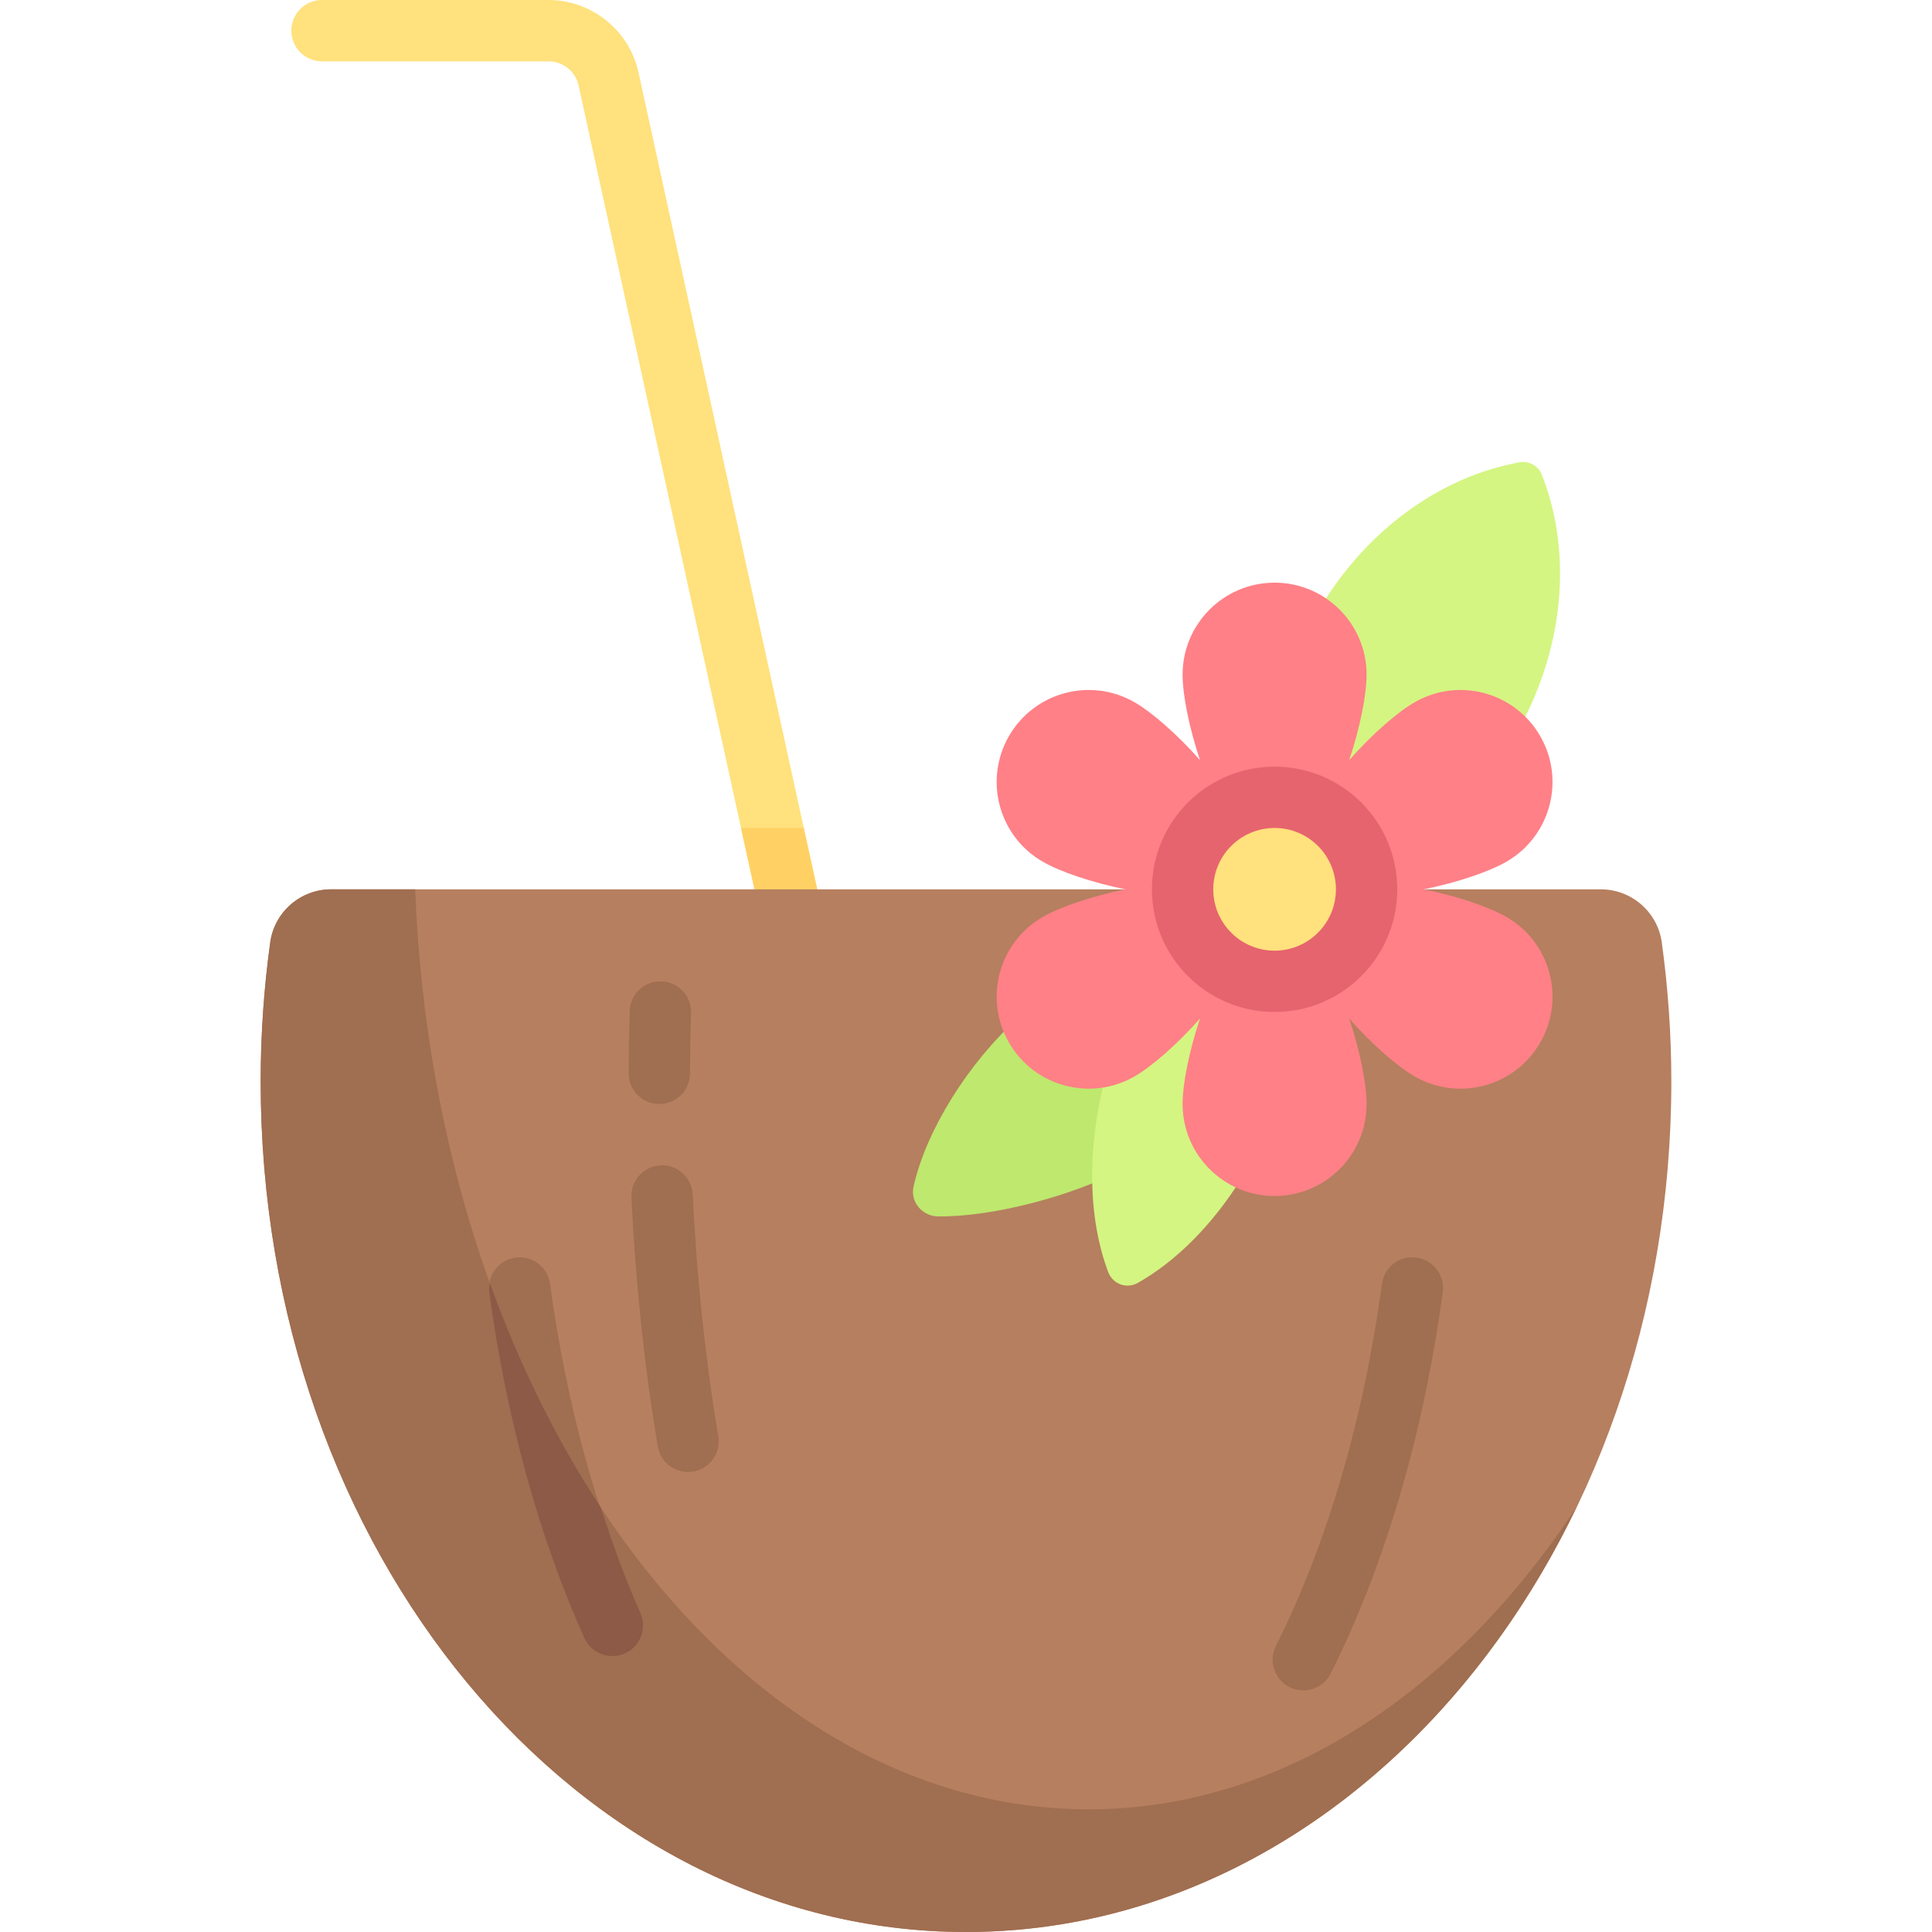 <?xml version="1.0" encoding="iso-8859-1"?>
<!-- Generator: Adobe Illustrator 19.0.0, SVG Export Plug-In . SVG Version: 6.00 Build 0)  -->
<svg version="1.1" id="Capa_1" xmlns="http://www.w3.org/2000/svg" xmlns:xlink="http://www.w3.org/1999/xlink" x="0px" y="0px"
	 viewBox="0 0 512 512" style="enable-background:new 0 0 512 512;" xml:space="preserve">
<path style="fill:#FFE17D;" d="M153.333,22.643l50.159,229.294h16.633l-50.92-232.762C166.786,8.063,156.77,0,145.397,0H85.333
	c-4.492,0-8.127,3.635-8.127,8.127s3.635,8.127,8.127,8.127h60.063C149.19,16.254,152.524,18.937,153.333,22.643z"/>
<polygon style="fill:#FFD164;" points="203.493,251.937 220.126,251.937 213.014,219.429 196.381,219.429 "/>
<path style="fill:#B67F5F;" d="M440.391,249.751c-1.111-8.063-8.014-14.068-16.153-14.068H87.762
	c-8.139,0-15.042,6.005-16.153,14.068c-1.651,11.985-2.53,24.282-2.53,36.832C69.079,411.077,152.766,512,256,512
	s186.921-100.923,186.921-225.417C442.921,274.033,442.042,261.736,440.391,249.751z"/>
<path style="fill:#A06E50;" d="M288.508,479.492c-95.318,0-173.192-107.878-178.485-243.81H87.762
	c-8.139,0-15.042,6.005-16.153,14.068c-1.651,11.985-2.53,24.282-2.53,36.832C69.079,411.077,152.766,512,256,512
	c69.123,0,129.436-45.281,161.778-112.554C385.222,448.736,339.363,479.492,288.508,479.492z"/>
<path style="fill:#BEE86E;" d="M270.053,269.545c-13.509,12.164-24.617,30.03-27.956,44.914c-0.914,4.075,2.322,7.848,6.498,7.9
	c14.605,0.182,35.968-5.521,49.394-12.687V278.18L270.053,269.545z"/>
<g>
	<path style="fill:#D4F582;" d="M329.053,312.2c-7.755,12.457-17.414,22.055-27.506,27.772c-2.96,1.677-6.656,0.337-7.853-2.847
		c-5.28-14.04-5.843-32.6-0.667-51.94l29.513-21.566L329.053,312.2z"/>
	<path style="fill:#D4F582;" d="M400.856,196.085L400.856,196.085c14.019-23.44,15.889-49.803,7.713-70.351
		c-0.909-2.285-3.389-3.664-5.81-3.232c-20.992,3.747-41.653,18.281-54.334,41.073c-0.459,0.824-0.902,1.652-1.332,2.482
		l2.366,50.832L400.856,196.085z"/>
</g>
<g>
	<path style="fill:#A06E50;" d="M345.389,447.968c-1.222,0-2.468-0.278-3.635-0.865c-4.016-2.008-5.635-6.897-3.619-10.905
		c13.556-27.04,23.278-60.214,28.095-95.952c0.603-4.444,4.563-7.556,9.143-6.968c4.444,0.603,7.563,4.69,6.968,9.143
		c-5.064,37.492-15.325,72.444-29.683,101.064C351.238,446.325,348.365,447.968,345.389,447.968z"/>
	<path style="fill:#A06E50;" d="M162.286,438.873c-3.103,0-6.063-1.778-7.421-4.794c-11.984-26.627-20.698-58.317-25.206-91.651
		c-0.595-4.444,2.516-8.54,6.968-9.143c4.46-0.603,8.532,2.524,9.143,6.968c4.294,31.794,12.563,61.937,23.921,87.159
		c1.841,4.087,0.016,8.905-4.079,10.746C164.532,438.643,163.397,438.873,162.286,438.873z"/>
	<path style="fill:#A06E50;" d="M182.333,390.095c-3.897,0-7.341-2.81-8.008-6.778c-3.524-20.952-5.881-43.151-6.984-65.968
		c-0.214-4.484,3.246-8.294,7.722-8.516c4.341-0.294,8.294,3.238,8.516,7.722c1.071,22.19,3.349,43.738,6.778,64.064
		c0.746,4.429-2.238,8.619-6.667,9.365C183.238,390.056,182.778,390.095,182.333,390.095z"/>
	<path style="fill:#A06E50;" d="M174.73,292.571c-0.008,0-0.024,0-0.032,0c-4.492-0.016-8.111-3.675-8.095-8.159
		c0.024-5.54,0.111-11.032,0.27-16.46c0.135-4.405,3.746-7.889,8.119-7.889c0.087,0,0.167,0,0.246,0
		c4.492,0.135,8.016,3.881,7.889,8.365c-0.159,5.302-0.246,10.651-0.27,16.048C182.841,288.952,179.206,292.571,174.73,292.571z"/>
</g>
<path style="fill:#FF8087;" d="M399.237,243.012c-4.606-2.659-13.019-5.528-21.92-7.33c8.901-1.802,17.313-4.671,21.92-7.33
	c11.662-6.733,15.657-21.644,8.924-33.305c-6.732-11.661-21.643-15.657-33.305-8.924c-4.606,2.659-11.297,8.51-17.308,15.317
	c2.89-8.609,4.612-17.329,4.612-22.647c0-13.465-10.916-24.381-24.381-24.381s-24.381,10.916-24.381,24.381
	c0,5.318,1.722,14.038,4.612,22.647c-6.011-6.807-12.702-12.658-17.308-15.317c-11.661-6.733-26.572-2.737-33.305,8.924
	s-2.737,26.572,8.924,33.305c4.606,2.659,13.018,5.528,21.919,7.33c-8.901,1.802-17.313,4.671-21.919,7.33
	c-11.661,6.733-15.657,21.644-8.924,33.305c6.733,11.661,21.644,15.657,33.305,8.924c4.606-2.659,11.297-8.51,17.308-15.318
	c-2.89,8.61-4.612,17.33-4.612,22.648c0,13.465,10.916,24.381,24.381,24.381s24.381-10.916,24.381-24.381
	c0-5.318-1.722-14.038-4.612-22.648c6.011,6.808,12.701,12.659,17.308,15.318c11.662,6.733,26.572,2.737,33.305-8.924
	C414.894,264.656,410.899,249.745,399.237,243.012z"/>
<circle style="fill:#E6646E;" cx="337.78" cy="235.68" r="32.508"/>
<circle style="fill:#FFE17D;" cx="337.78" cy="235.68" r="16.254"/>
<path style="fill:#8C5A46;" d="M162.286,438.873c1.111,0,2.246-0.23,3.325-0.714c4.095-1.841,5.921-6.659,4.079-10.746
	c-3.928-8.723-7.335-18.2-10.488-27.965c-11.631-17.621-21.544-37.622-29.385-59.436c-0.134,0.789-0.271,1.583-0.159,2.417
	c4.508,33.333,13.222,65.024,25.206,91.651C156.222,437.095,159.183,438.873,162.286,438.873z"/>
<g>
</g>
<g>
</g>
<g>
</g>
<g>
</g>
<g>
</g>
<g>
</g>
<g>
</g>
<g>
</g>
<g>
</g>
<g>
</g>
<g>
</g>
<g>
</g>
<g>
</g>
<g>
</g>
<g>
</g>
</svg>
